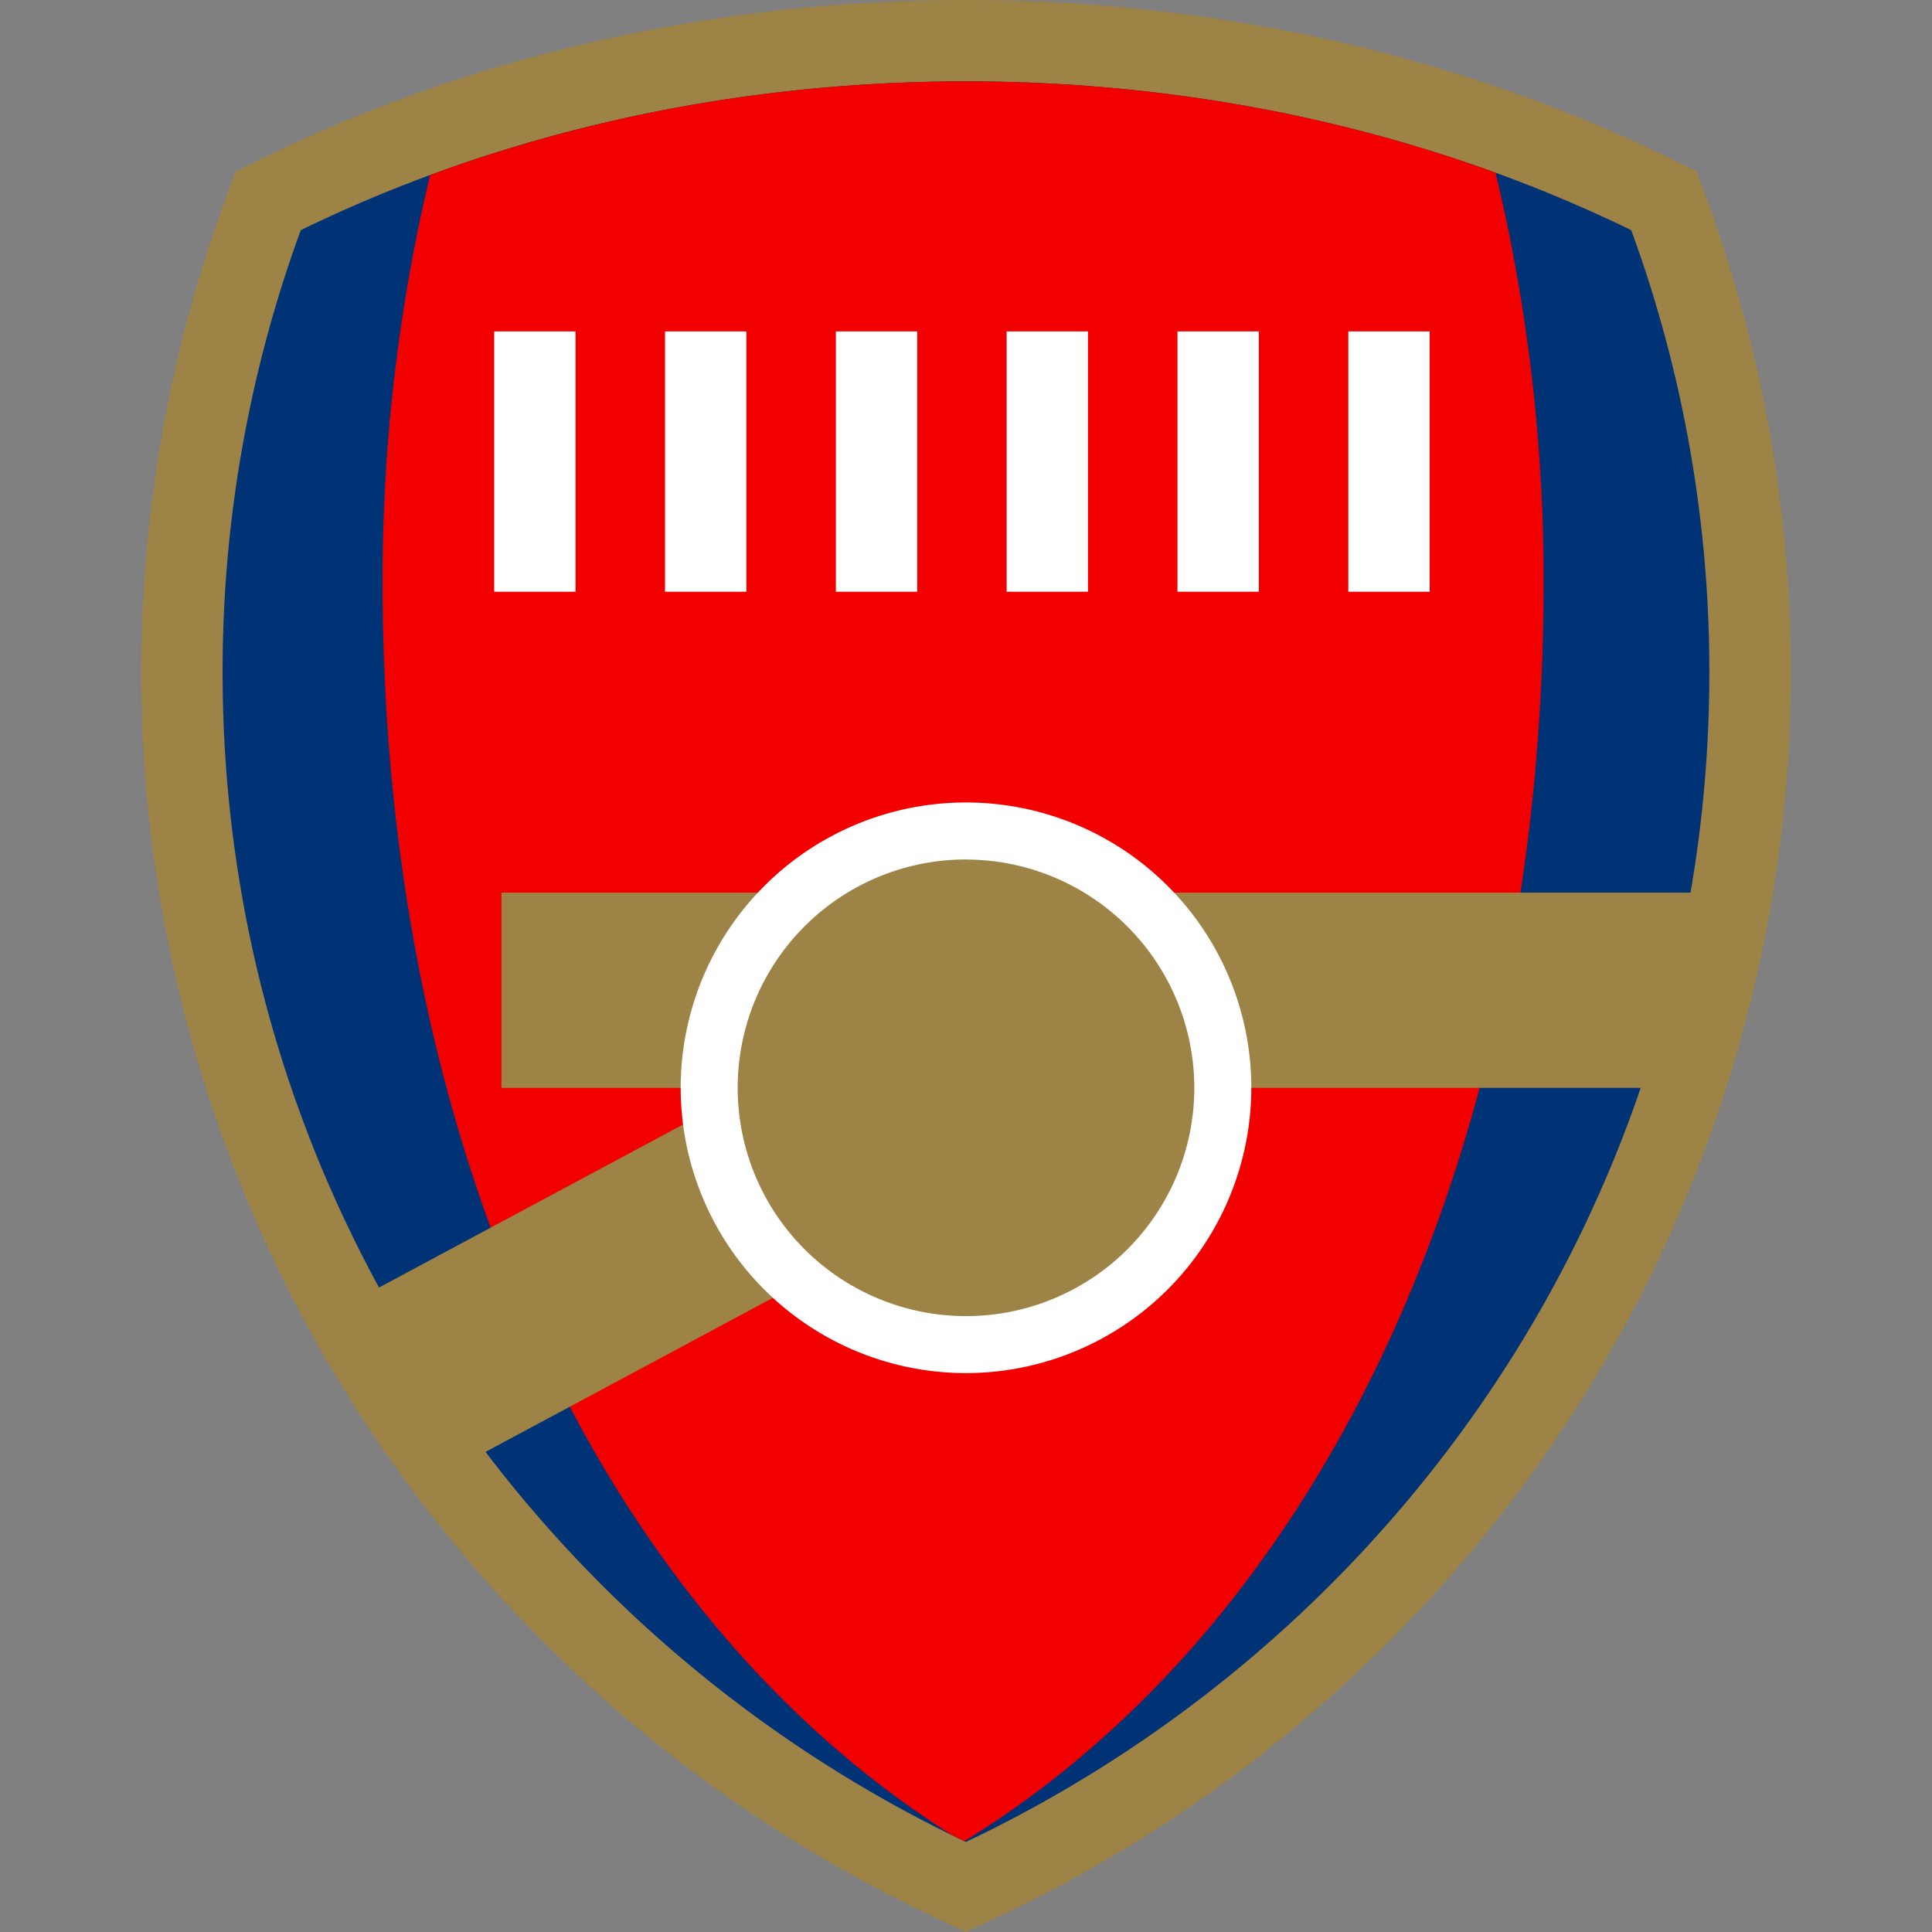 <svg id="Layer_2" data-name="Layer 2" xmlns="http://www.w3.org/2000/svg" xmlns:xlink="http://www.w3.org/1999/xlink" viewBox="0 0 280 280"><rect x="0" y="0" width="280" height="280" fill="#808080" stroke="none"/><defs><style>.cls-1{fill:none;}.cls-2{fill:#003276;}.cls-3{fill:#9d8346;}.cls-4{clip-path:url(#clip-path);}.cls-5{fill:#f20000;}.cls-6{fill:#fff;}</style><clipPath id="clip-path"><path class="cls-1" d="M43.59,33.36A186,186,0,0,0,32.26,97.44c0,74.71,44,139.23,107.74,169.51,63.73-30.28,107.74-94.8,107.74-169.51a186,186,0,0,0-11.32-64.08C208.35,19.68,175.34,11.79,140,11.79S71.65,19.68,43.59,33.36Z"/></clipPath></defs><title>Artboard 14 copy 13</title><path class="cls-2" d="M137.47,272.27a195.46,195.46,0,0,1-80.18-70.21A192.63,192.63,0,0,1,38.05,31.33l.82-2.23,2.14-1c29.75-14.5,64-22.16,99-22.16s69.25,7.66,99,22.16l2.14,1,.82,2.23a192.63,192.63,0,0,1-19.24,170.73,195.46,195.46,0,0,1-80.18,70.21l-2.53,1.2Z"/><path class="cls-3" d="M140,11.79c35.34,0,68.35,7.89,96.41,21.57a186,186,0,0,1,11.32,64.08c0,74.71-44,139.23-107.74,169.51C76.27,236.66,32.26,172.14,32.26,97.44A186,186,0,0,1,43.59,33.36C71.65,19.68,104.66,11.79,140,11.79M140,0C104.1,0,69,7.87,38.42,22.76l-4.27,2.08L32.52,29.3a198.52,198.52,0,0,0,19.83,176,201.35,201.35,0,0,0,82.6,72.33L140,280l5.06-2.4a201.35,201.35,0,0,0,82.6-72.33,198.52,198.52,0,0,0,19.83-176l-1.63-4.46-4.27-2.08C211,7.87,175.9,0,140,0Z"/><g class="cls-4"><path class="cls-5" d="M64.91,15.44a252.56,252.56,0,0,0-9.46,69c0,80.43,30.88,149.9,84.13,182.51,53.25-32.61,84.13-102.07,84.13-182.51a252.56,252.56,0,0,0-9.46-69C190.79.72,169.1-7.78,139.58-7.78S88.36.72,64.91,15.44Z"/></g><rect class="cls-3" x="72.68" y="129.37" width="175.06" height="28.29"/><rect class="cls-3" x="52.79" y="159.41" width="112.8" height="28.29" transform="translate(-69.06 72.2) rotate(-28.2)"/><circle class="cls-3" cx="140" cy="157.67" r="37.22"/><path class="cls-6" d="M140,199a41.35,41.35,0,1,1,41.35-41.35A41.39,41.39,0,0,1,140,199Zm0-74.44a33.09,33.09,0,1,0,33.09,33.1A33.13,33.13,0,0,0,140,124.57Z"/><rect class="cls-6" x="71.62" y="48.03" width="11.79" height="37.73"/><rect class="cls-6" x="96.38" y="48.03" width="11.79" height="37.73"/><rect class="cls-6" x="121.14" y="48.03" width="11.79" height="37.73"/><rect class="cls-6" x="145.89" y="48.03" width="11.79" height="37.73"/><rect class="cls-6" x="170.65" y="48.03" width="11.79" height="37.73"/><rect class="cls-6" x="195.41" y="48.03" width="11.79" height="37.73"/></svg>